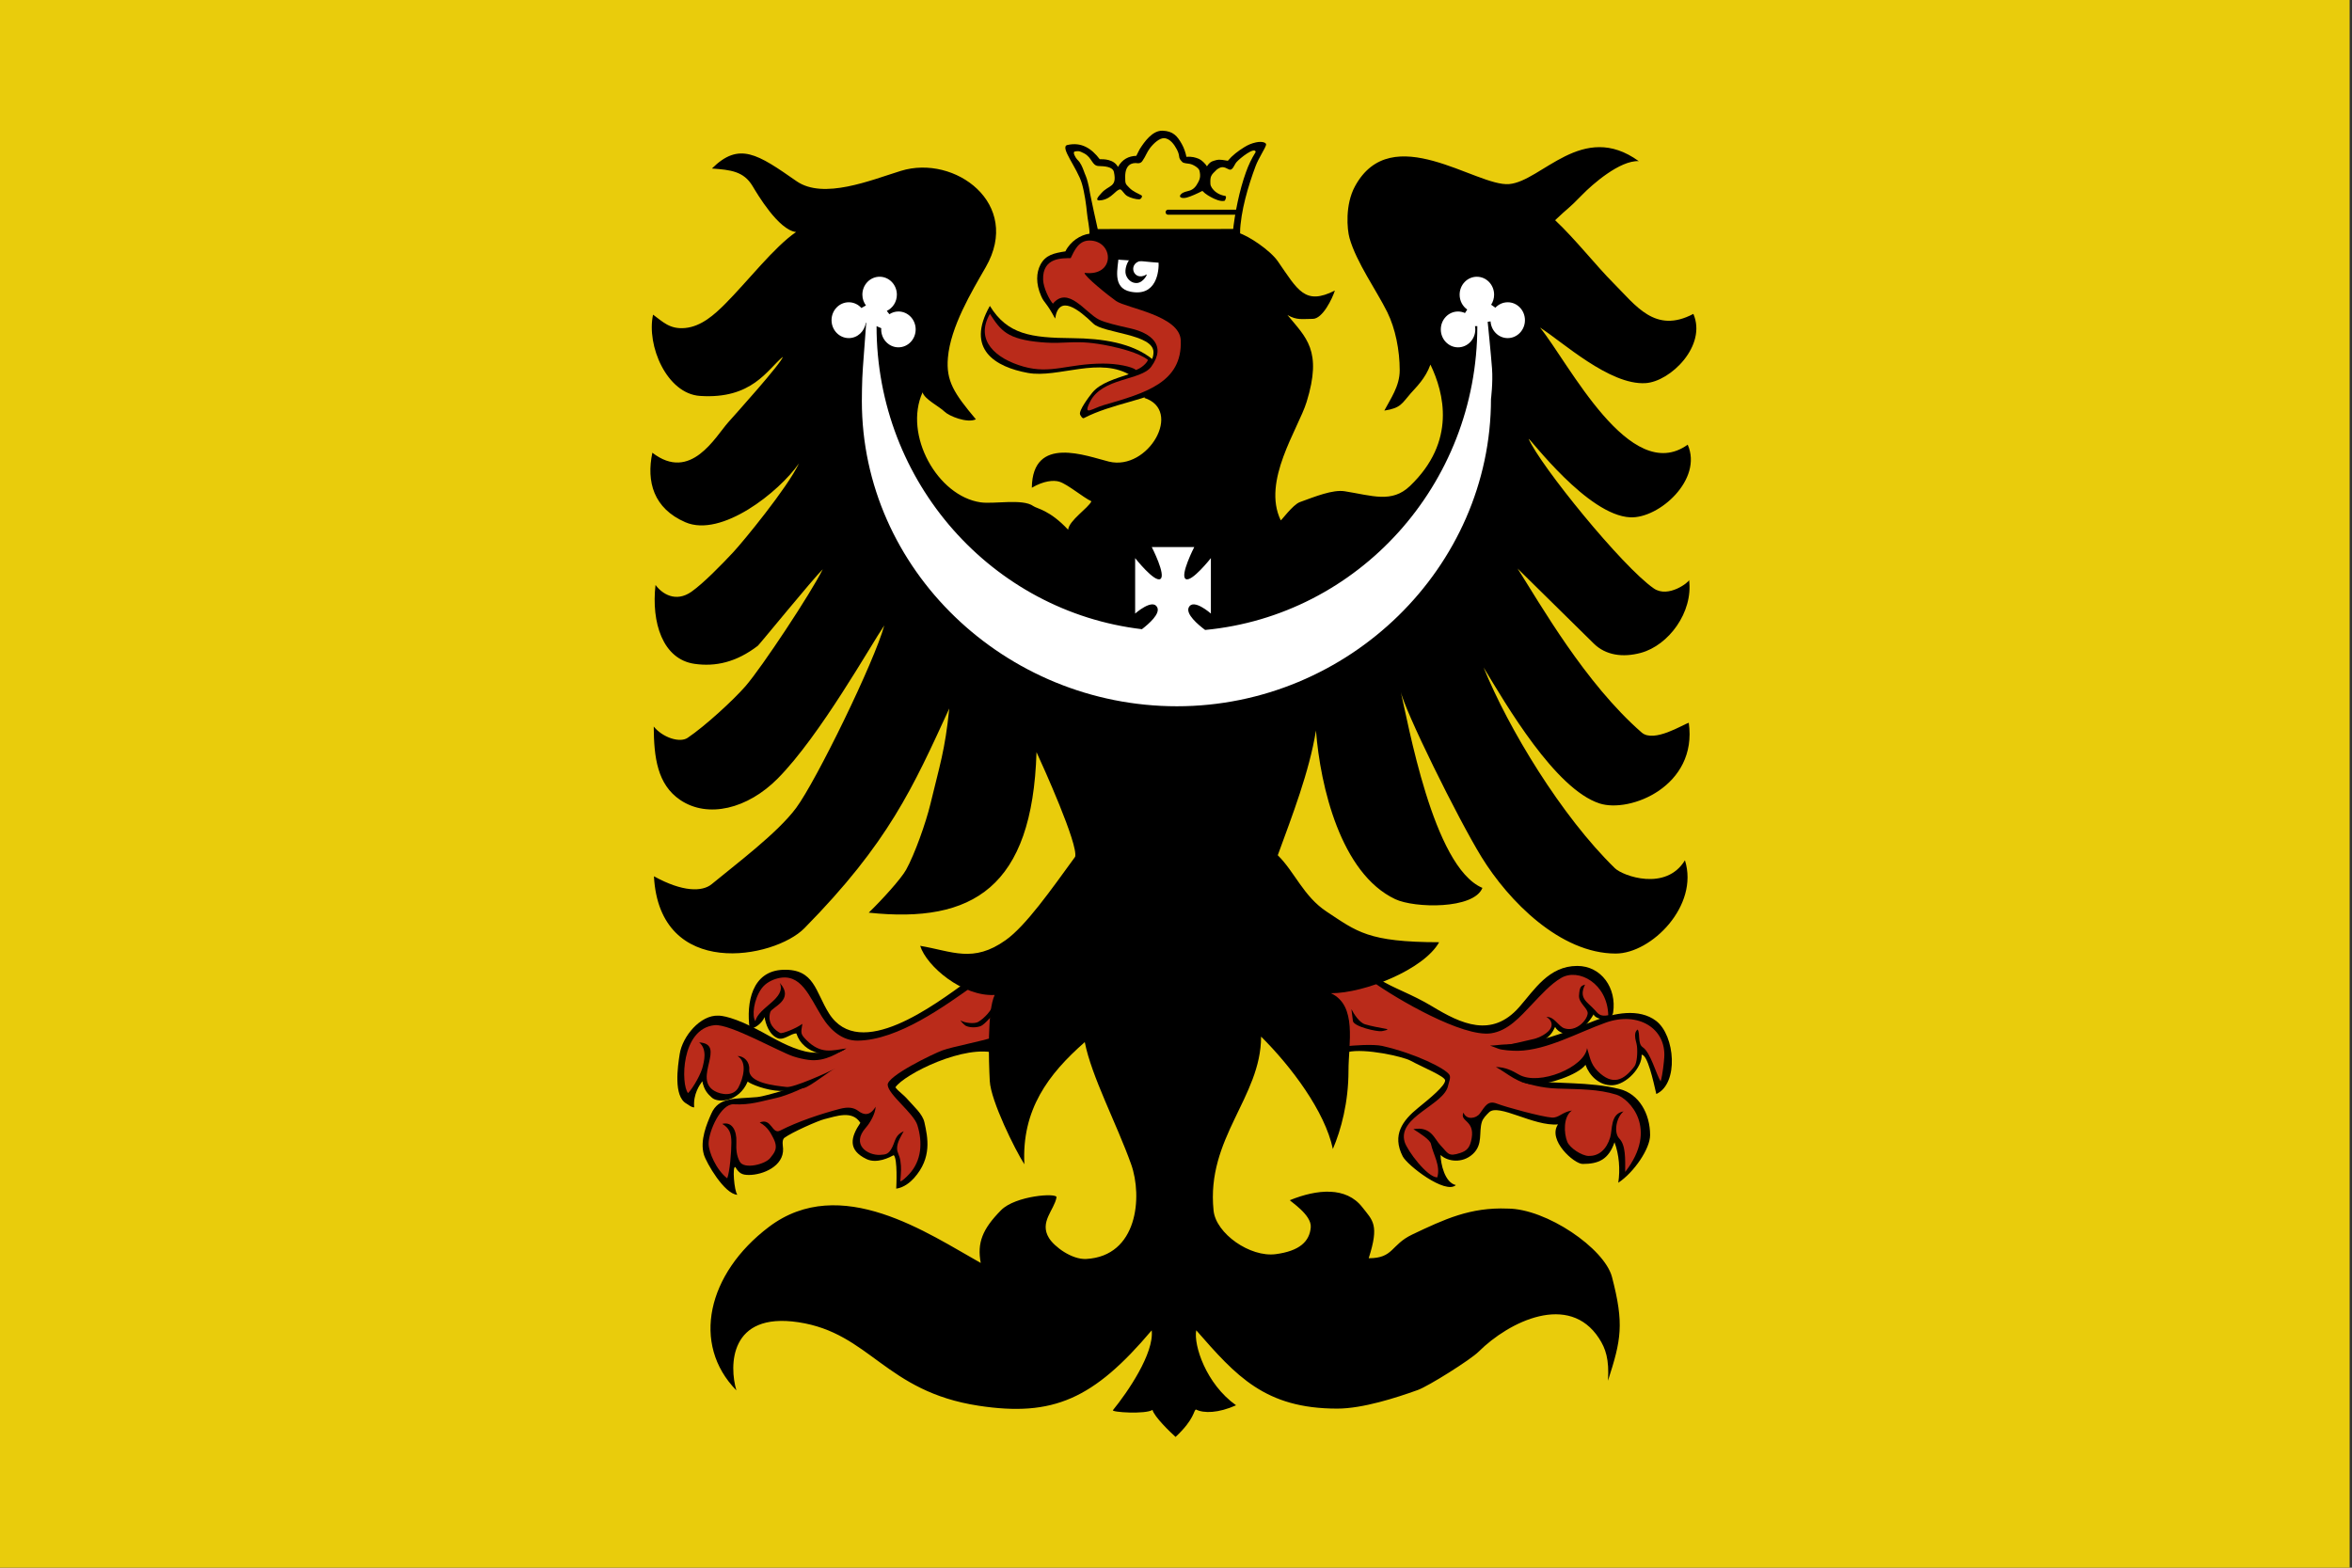 <?xml version="1.0" encoding="UTF-8" standalone="no"?>
<!-- Created with Inkscape (http://www.inkscape.org/) -->

<svg
   xmlns:dc="http://purl.org/dc/elements/1.1/"
   xmlns:cc="http://creativecommons.org/ns#"
   xmlns:rdf="http://www.w3.org/1999/02/22-rdf-syntax-ns#"
   xmlns:svg="http://www.w3.org/2000/svg"
   xmlns="http://www.w3.org/2000/svg"
   xmlns:sodipodi="http://sodipodi.sourceforge.net/DTD/sodipodi-0.dtd"
   xmlns:inkscape="http://www.inkscape.org/namespaces/inkscape"
   width="900"
   height="600"
   id="svg3327"
   version="1.1"
   inkscape:version="0.48.4 r9939"
   sodipodi:docname="Banner of arms of Silesia.svg">
  <rect width="100%" height="100%" fill="#333333" stroke="none"/>
  <defs
     id="defs3329" />
  <sodipodi:namedview
     id="base"
     pagecolor="#ffffff"
     bordercolor="#666666"
     borderopacity="1.0"
     inkscape:pageopacity="0.0"
     inkscape:pageshadow="2"
     inkscape:zoom="1"
     inkscape:cx="563.58128"
     inkscape:cy="280"
     inkscape:current-layer="layer1"
     inkscape:document-units="px"
     showgrid="false"
     inkscape:window-width="1920"
     inkscape:window-height="1142"
     inkscape:window-x="-4"
     inkscape:window-y="-4"
     inkscape:window-maximized="1" />
  <g
     id="layer1"
     inkscape:label="Layer 1"
     inkscape:groupmode="layer"
     transform="translate(0,-600)">
    <g
       transform="matrix(2,0,0,2,-415.717,362.607)"
       id="g4255">
      <polygon
         points="-60.107,-50.706 105,-50.706 105,141.603 -60.107,141.603 -60.107,-50.706 "
         transform="matrix(2.726,0,0,1.56,371.18,197.797)"
         id="polygon1969"
         style="fill:#e9cc0c;fill-rule:evenodd" />
      <g
         transform="matrix(1.368,0,0,1.367,398.872,206.482)"
         id="_140618544"
         style="fill-rule:evenodd">
        <polygon
           points="75.728,87.3 78.605,87.912 85.581,88.218 89.009,90.054 90.539,93.358 90.005,97.201 87.417,100.541 86.999,96.449 85.997,94.779 85.246,96.7 84.244,97.869 81.989,98.286 79.735,96.95 78.566,94.445 78.983,92.358 78.148,92.608 75.393,92.525 69.455,90.625 67.874,91.594 66.701,92.92 66.395,95.98 65.63,97.255 63.998,97.816 62.57,97.663 61.091,96.286 62.157,101.069 61.467,101.069 59.629,99.996 57.024,97.315 56.335,94.711 57.178,92.872 62.31,88.353 62.923,86.438 58.633,84.217 53.807,82.685 48.752,82.608 47.909,77.935 45.305,74.565 52.735,72.88 52.735,72.88 57.79,75.944 63.382,78.701 67.442,79.927 70.966,79.161 75.638,74.642 78.932,71.884 82.685,71.884 85.29,74.718 85.749,77.399 85.52,78.089 84.133,78.092 82.925,77.223 82.49,78.43 81.476,79.493 79.737,80.169 78.578,79.879 77.612,78.913 77.516,79.638 75.825,81.473 81.959,79.879 86.499,78.189 89.559,77.997 92.742,80.139 93.599,83.383 93.17,87.116 92.375,88.156 91.089,84.178 90.233,82.832 89.621,82.771 89.559,84.546 88.519,86.076 86.805,87.238 84.602,87.238 82.889,85.586 82.277,84.056 80.135,85.647 "
           id="_140636088"
           style="fill:#ba2b1a" />
        <polygon
           points="-35.204,89.972 -38.328,90.156 -40.35,92.913 -41.177,96.221 -39.247,100.449 -37.409,102.286 -37.134,97.783 -35.479,99.713 -32.079,99.07 -30.609,97.048 -30.884,94.659 -22.062,91.258 -18.11,92.269 -19.948,94.843 -19.673,96.772 -17.559,97.875 -16.272,97.875 -14.71,97.14 -14.067,97.783 -13.791,99.989 -13.984,101.743 -11.932,100.393 -10.204,96.937 -11.014,92.347 -15.064,87.811 -10.758,84.734 -5.428,82.804 -0.741,82.069 0.086,73.706 0.086,73.706 -4.325,73.522 -11.493,78.392 -16.088,80.414 -20.04,80.966 -23.349,79.128 -26.381,73.981 -28.771,72.051 -32.355,72.419 -33.825,74.441 -34.744,77.474 -34.468,79.22 -33.458,78.576 -32.447,77.29 -32.171,78.944 -31.16,80.506 -30.425,80.874 -27.852,79.863 -27.668,80.874 -26.014,82.528 -23.716,83.263 -26.106,83.815 -38.604,78.76 -40.993,78.852 -43.383,81.333 -44.302,83.723 -44.21,88.869 -43.107,89.972 -41.361,86.296 -40.442,88.593 -38.88,89.512 -36.95,89.053 -35.571,87.674 -35.388,86.572 -32.814,87.766 -29.138,88.318 -32.355,89.512 "
           id="_140633480"
           style="fill:#ba2b1a" />
        <path
           inkscape:connector-curvature="0"
           d="M 20.384,-8.525 C 25.868,-6.81 20.971,1.742 15.462,0.402 12.393,-0.345 4.772,-3.405 4.68,4.061 6.32,3.091 7.731,2.961 8.536,3.216 9.702,3.584 11.844,5.409 13.015,5.958 12.571,6.91 9.896,8.625 9.757,9.94 7.159,7.152 5.393,6.998 4.892,6.631 3.42,5.551 -0.619,6.375 -2.481,6.105 -8.524,5.23 -13.291,-3.34 -10.599,-9.297 c 0.25,0.959 2.357,1.992 3.066,2.701 0.625,0.625 3.166,1.658 4.39,1.078 -3.058,-3.64 -4.188,-5.364 -3.914,-8.61 0.365,-4.337 3.295,-9.216 5.291,-12.69 5.109,-8.889 -4.333,-15.808 -11.857,-13.483 -4.216,1.303 -10.847,4.066 -14.61,1.442 -5.429,-3.787 -8.024,-5.553 -11.827,-1.77 2.622,0.195 4.435,0.378 5.683,2.459 0.633,1.055 3.609,6.143 6.087,6.435 -3.026,2.042 -6.871,7.009 -9.931,10.069 -1.469,1.469 -3.311,3.151 -5.585,3.366 -2.165,0.205 -3.133,-0.89 -4.487,-1.871 -0.945,4.307 1.917,11.062 6.555,11.377 7.308,0.495 9.428,-3.693 11.598,-5.478 -0.154,0.839 -6.794,8.226 -7.622,9.152 -1.819,2.035 -5.256,8.431 -10.63,4.278 -0.853,4.061 0.166,7.791 4.606,9.727 5.062,2.208 13.142,-4.251 15.899,-8.235 -1.596,3.392 -7.863,11.017 -9.194,12.439 -1.612,1.724 -4.15,4.339 -5.848,5.532 -2.177,1.53 -4.093,0.315 -5.02,-0.952 -0.6,5.24 0.995,10.402 5.457,11.044 2.939,0.423 5.85,-0.222 8.856,-2.532 0.202,-0.155 7.702,-9.363 9.079,-10.713 -1.622,3.296 -8.514,13.736 -10.81,16.376 -1.704,1.96 -5.688,5.614 -8.093,7.23 -1.096,0.737 -3.476,-0.034 -4.739,-1.583 0.028,4.278 0.485,8.11 3.718,10.287 3.866,2.603 9.407,1.243 13.616,-3.004 5.931,-5.984 13.072,-18.759 14.911,-21.442 -1.365,5.045 -9.502,21.736 -12.329,25.555 -2.616,3.534 -8.484,7.909 -11.807,10.666 -1.308,1.085 -4.06,1.121 -8.08,-1.101 0.786,14.556 16.843,11.541 21.044,7.27 11.783,-11.98 15.184,-19.709 20.261,-30.76 -0.593,5.88 -1.347,7.981 -2.64,13.382 -0.615,2.569 -2.201,7.049 -3.399,9.2 -0.707,1.27 -3.382,4.222 -5.225,6.002 14.55,1.551 22.888,-3.538 23.465,-22.474 0.871,1.879 5.878,12.972 5.401,14.654 -3.362,4.623 -6.887,9.655 -9.708,11.662 -4.568,3.25 -7.436,1.566 -11.964,0.801 0.919,2.911 5.983,7.131 10.423,6.877 -1.07,2.202 -0.831,9.344 -0.688,12.052 0.147,2.779 3.546,9.646 4.84,11.653 -0.397,-7.65 3.355,-12.629 8.446,-17.105 0.937,4.8 4.477,11.458 6.489,17.115 1.606,4.517 0.916,12.855 -6.287,13.242 -2.006,0.108 -4.451,-1.704 -5.208,-2.932 -1.378,-2.237 0.727,-3.894 1.054,-5.691 0.123,-0.674 -5.74,-0.244 -7.75,1.789 -2.628,2.657 -3.371,4.595 -2.849,7.392 -7.249,-4.043 -19.602,-12.646 -29.641,-5.034 -8.6,6.52 -10.868,16.4 -4.535,22.871 -1.005,-3.394 -1.028,-11.003 8.675,-9.537 10.039,1.517 12.109,9.69 25.216,11.69 10.394,1.586 16.071,-0.928 24.198,-10.557 0.351,3.233 -3.378,8.667 -5.422,11.173 -0.247,0.303 4.578,0.602 5.532,-0.034 0.239,0.95 2.489,3.126 3.226,3.785 2.706,-2.533 2.49,-3.716 2.857,-3.839 1.084,0.556 3.127,0.512 5.604,-0.592 -4.21,-2.989 -5.957,-8.432 -5.572,-10.498 5.587,6.392 9.616,10.964 19.727,10.964 3.535,0 8.237,-1.518 11.262,-2.605 1.495,-0.537 7.378,-4.237 8.509,-5.368 4.274,-4.245 12.647,-8.32 16.84,-1.862 0.918,1.414 1.443,2.934 1.246,5.932 1.857,-5.734 2.282,-7.935 0.565,-14.52 -1.045,-4.008 -9.194,-9.579 -14.605,-9.579 -5.218,-0.211 -8.841,1.497 -13.312,3.621 -3.064,1.455 -2.587,3.33 -6.11,3.33 1.515,-4.72 0.566,-5.268 -0.903,-7.152 -2.253,-2.89 -6.287,-2.536 -10.117,-0.977 0,0.153 3.052,2.032 2.917,3.789 -0.153,1.991 -1.573,3.33 -4.895,3.767 -3.592,0.473 -8.365,-2.886 -8.697,-6.093 -1.054,-10.166 6.644,-15.858 6.644,-24.36 4.223,4.186 8.949,10.5 10.039,15.733 1.16,-2.697 2.186,-6.558 2.186,-10.949 0,-3.841 1.247,-9.131 -2.455,-10.857 4.655,0.021 12.993,-3.31 15.132,-7.139 -9.948,-0.012 -11.488,-1.483 -15.735,-4.284 -3.236,-2.135 -4.452,-5.545 -6.833,-7.894 2.027,-5.567 4.402,-11.664 5.342,-17.46 0.607,7.835 3.474,20.011 11.082,23.608 2.696,1.275 11.003,1.444 12.198,-1.576 -6.952,-2.932 -10.386,-23.311 -11.489,-27.704 0.531,2.773 8.084,18.042 11.357,23.371 3.794,6.177 11.029,13.524 18.776,13.524 4.989,0 11.686,-6.696 9.681,-13.06 -2.655,4.39 -8.69,2.192 -9.787,1.123 -7.466,-7.268 -14.914,-19.575 -18.376,-28.119 3.164,5.239 10.003,17.017 16.215,19.041 4.262,1.389 13.745,-2.401 12.484,-11.295 -0.776,0.23 -4.883,2.855 -6.588,1.368 C 82.068,31.431 75.771,20.322 72.615,15.367 L 83.284,25.883 c 1.637,1.614 4.025,1.986 6.583,1.289 3.872,-1.055 7.316,-5.677 6.737,-10.206 0.054,0.27 -2.904,2.596 -4.933,1.192 C 87.226,15.085 75.78,0.929 74.161,-2.791 74.339,-2.898 82.384,7.939 88.382,8.202 92.42,8.38 98.553,2.893 96.41,-1.969 88.331,3.833 79.782,-13.423 75.757,-18.36 c 3.054,1.925 9.713,8.086 14.749,7.777 3.509,-0.215 8.62,-5.258 6.695,-9.694 -5.355,2.842 -8.057,-1.194 -11.215,-4.351 -2.344,-2.344 -5.272,-6.089 -8.119,-8.765 1.926,-1.84 1.784,-1.486 3.738,-3.507 1.454,-1.504 5.313,-4.886 7.957,-4.76 -7.86,-5.702 -13.571,2.818 -18.125,3.212 -4.575,0.396 -16.43,-9.113 -21.558,0.303 -1.407,2.584 -1.111,6.037 -0.767,7.256 0.965,3.419 3.786,7.339 5.28,10.364 1.13,2.288 1.739,5.331 1.739,8.152 0,2.23 -1.298,3.994 -2.151,5.634 2.331,-0.354 2.448,-0.998 3.68,-2.403 0.762,-0.868 2.072,-2.087 2.767,-4.036 1.903,3.957 3.66,10.759 -2.864,16.997 -2.54,2.429 -5.257,1.347 -9.123,0.735 -1.666,-0.264 -4.14,0.742 -6.273,1.519 -1.002,0.365 -2.674,2.699 -2.674,2.545 -2.659,-5.483 2.444,-12.777 3.618,-16.568 2.233,-7.214 -0.084,-9.01 -2.682,-12.173 1.326,0.768 2.072,0.543 3.543,0.543 1.379,0 2.743,-2.855 3.093,-3.963 -4.191,2.123 -5.186,-0.057 -7.979,-4.098 -1.056,-1.527 -4.124,-3.598 -5.504,-3.976 l -20.278,-0.056 0.122,0.734 1.836,1.04 0.428,1.652 -0.428,1.469 -1.714,1.469 2.999,2.999 7.466,2.57 1.775,2.387 -0.184,3.488 -1.53,2.754 -2.509,1.652 -1.183,0.932 0,0 z"
           id="_140627728"
           style="fill:#000000" />
        <path
           inkscape:connector-curvature="0"
           d="M 49.584,78.697 49.377,77.048 c 0.344,0.687 1.111,1.888 1.909,2.126 0.874,0.261 2.044,0.482 2.968,0.645 0.555,0.097 -0.479,0.286 -0.638,0.315 -0.597,0.108 -3.936,-0.628 -4.034,-1.437 l 0,0 z"
           id="_140627344"
           style="fill:#000000" />
        <path
           inkscape:connector-curvature="0"
           d="m 48.552,82.263 0.304,0.798 c 2.392,-0.572 7.726,0.63 8.767,1.194 1.748,0.947 4.857,2.203 4.863,2.77 0.007,0.756 -2.1,2.487 -3.774,3.845 -2.175,1.764 -3.687,3.795 -2.163,6.785 0.647,1.269 5.962,5.374 7.435,4.027 -1.557,-0.351 -2.116,-2.975 -2.139,-4.215 0.976,0.926 3.033,1.224 4.503,-0.123 1.475,-1.353 0.808,-3.044 1.28,-4.516 0.157,-0.491 0.596,-0.935 0.996,-1.331 1.312,-1.299 6.249,1.996 9.643,1.69 -1.495,2.208 2.265,5.536 3.446,5.536 2.23,0 3.63,-0.616 4.46,-3.034 0.65,1.73 0.81,3.825 0.528,5.663 2.196,-1.44 4.451,-4.764 4.451,-6.662 0,-3.024 -1.567,-5.778 -4.261,-6.451 -4.301,-1.073 -8.747,-0.683 -13.212,-1.213 0.528,0.069 -1.02,0.034 -0.413,0.228 0.888,0.283 2.631,0.845 4.948,0.917 3.201,0.1 5.684,0.068 8.239,0.859 1.736,0.537 5.963,4.693 1.214,10.811 0,-1.878 0.09,-3.715 -0.825,-4.677 -0.823,-0.866 -0.409,-2.978 0.598,-3.799 -1.88,0.336 -1.527,2.527 -1.88,3.665 -0.501,1.617 -1.523,2.625 -3.045,2.571 -0.923,-0.033 -2.582,-1.093 -2.945,-1.976 -0.481,-1.169 -0.593,-3.517 0.649,-4.384 -1.422,0.234 -1.791,1.054 -2.812,0.988 -1.364,-0.089 -6.336,-1.433 -7.699,-1.957 -1.251,-0.481 -1.634,0.382 -2.372,1.398 -0.5,0.688 -1.854,0.96 -2.291,-0.133 -0.559,1.277 1.577,1.032 1.155,3.562 -0.224,1.339 -0.663,1.773 -1.581,2.082 -1.726,0.582 -1.706,0.054 -2.771,-1.051 -0.866,-0.898 -1.3,-2.715 -3.808,-2.277 0.862,0.543 2.334,1.471 2.459,2.062 0.313,1.474 1.376,3.055 0.886,4.692 -1.405,-0.011 -4.196,-3.75 -4.561,-4.963 -1.065,-3.539 5.575,-5.18 6.081,-7.907 0.069,-0.371 0.417,-1.11 0.182,-1.488 -0.533,-0.858 -4.642,-2.954 -9.392,-4.044 -1.246,-0.286 -4.228,-0.068 -5.141,0.055 l 0,0 z"
           id="_140626976"
           style="fill:#000000" />
        <path
           inkscape:connector-curvature="0"
           d="m 69.959,82.602 -1.194,-0.453 c 0.747,0 1.334,-0.129 1.996,-0.149 4.855,-0.146 7.934,-1.479 12.729,-3.368 2.558,-1.008 6.112,-1.759 8.501,0.065 2.656,2.028 3.201,8.788 0.029,10.234 -0.435,-1.884 -1.23,-5.503 -2.051,-5.503 0.083,1.837 -2.179,4.183 -4.057,4.272 -1.909,0.091 -3.293,-1.41 -3.794,-2.852 -1.139,1.48 -5.315,2.755 -7.054,2.755 -2.337,0 -3.901,-1.616 -5.484,-2.45 1.395,0.018 2.34,0.55 3.229,1.06 2.836,1.626 9.196,-1.047 9.523,-3.711 0.399,1.161 0.438,2.175 1.491,3.228 2.086,2.086 3.654,1.292 5.134,-0.665 0.355,-0.469 0.458,-1.91 0.358,-2.818 -0.059,-0.536 -0.266,-0.904 -0.266,-1.508 0,-0.39 0.117,-0.682 0.37,-0.839 0.376,0.601 -0.041,1.991 0.709,2.491 1.089,0.726 1.889,3.824 2.497,4.777 0.3,-1.028 0.466,-2.776 0.505,-3.36 0.271,-4.032 -3.611,-6.488 -8.17,-4.873 -3.824,1.355 -8.22,3.861 -12.255,3.949 -0.866,0.019 -2.273,-0.102 -2.747,-0.282 l 0,0 z"
           id="_140629616"
           style="fill:#000000" />
        <path
           inkscape:connector-curvature="0"
           d="m 53.244,72.841 -0.778,0.452 c 3.236,2.318 12.486,7.727 16.443,7.141 2.381,-0.352 4.08,-2.332 5.692,-4.023 1.247,-1.307 2.643,-2.879 4.116,-3.733 2.435,-1.412 6.47,0.782 6.582,5.226 -1.156,0.229 -1.428,-0.228 -1.911,-0.76 -1.032,-1.135 -2.281,-1.604 -1.332,-3.532 -0.545,0.184 -0.772,0.243 -0.846,1.558 -0.059,1.038 1.284,1.788 1.21,2.501 -0.099,0.958 -1.619,2.612 -3.271,2.062 -0.826,-0.275 -1.438,-1.714 -2.509,-1.571 0.544,0.245 0.85,0.818 0.702,1.329 -0.272,0.942 -1.844,1.596 -2.399,1.724 -1.056,0.244 -3.637,0.876 -5.106,1.09 6.328,0.068 7.339,-1.265 8.026,-2.757 0.404,0.742 1.49,1.227 2.589,0.852 1.207,-0.411 2.135,-1.476 2.795,-2.614 0.287,0.771 2.521,1.098 2.73,-0.245 0.533,-3.421 -1.64,-6.539 -5.011,-6.539 -3.983,0 -5.976,3.32 -8.12,5.762 -3.851,4.387 -8.139,2.344 -12.186,-0.107 -2.874,-1.74 -5.413,-2.518 -7.417,-3.813 l 0,0 z"
           id="_140629232"
           style="fill:#000000" />
        <polygon
           points="19.865,-42.399 19.229,-41.763 17.674,-41.197 16.967,-40.208 15.058,-41.41 13.927,-41.551 11.664,-43.531 11.664,-43.531 9.967,-43.177 12.018,-38.864 13.432,-31.794 33.228,-31.653 34.217,-36.885 36.692,-43.955 34.359,-43.106 32.238,-41.197 29.834,-40.985 29.056,-39.713 27.36,-41.692 25.945,-41.834 24.532,-45.015 22.269,-45.227 "
           id="_140632008"
           style="fill:#e9cc0c" />
        <path
           inkscape:connector-curvature="0"
           d="m -0.513,77.568 -0.081,-1.357 c -0.337,1.01 -1.36,2.125 -2.234,2.632 -0.514,0.298 -1.928,0.153 -2.448,-0.214 0.037,0.19 0.593,0.691 0.704,0.746 0.556,0.278 1.423,0.291 2.085,0.056 0.588,-0.209 1.925,-1.863 1.974,-1.863 l 0,0 z"
           id="_140631744"
           style="fill:#000000" />
        <path
           inkscape:connector-curvature="0"
           d="m 14.043,-31.391 -1.285,0.028 c 0,-1.067 -0.28,-2.113 -0.367,-3.078 -0.094,-1.043 -0.336,-2.805 -0.708,-4.075 -0.646,-2.206 -3.168,-5.144 -2.028,-5.404 1.951,-0.445 3.361,0.467 4.523,1.99 0.537,-0.008 1.961,-0.019 2.549,1.083 0.616,-1.084 1.495,-1.52 2.568,-1.556 0.206,-0.384 0.368,-0.772 0.488,-0.96 0.64,-0.998 1.763,-2.615 3.201,-2.558 1.454,0.058 2.045,0.75 2.678,1.878 0.302,0.538 0.537,1.23 0.64,1.782 0.79,-0.069 1.304,0.1 1.752,0.285 0.343,0.142 0.907,0.673 1.117,1.042 0.299,-0.44 0.504,-0.662 1.047,-0.803 0.515,-0.134 0.552,-0.207 1.877,0.023 0.636,-0.76 1.41,-1.349 2.31,-1.908 0.521,-0.324 1.006,-0.531 1.646,-0.669 0.781,-0.168 1.482,0.009 1.389,0.363 -0.139,0.533 -1.038,1.821 -1.472,2.988 -1.025,2.76 -2.074,6.23 -2.178,9.354 l -1.01,-0.031 c 0.291,-2.815 0.941,-5.979 1.853,-8.507 0.368,-1.02 0.749,-1.829 1.356,-2.816 -0.081,-0.801 -2.196,0.849 -2.703,1.442 -0.306,0.359 -0.521,1.271 -1.08,0.975 -0.685,-0.362 -0.998,-0.434 -1.655,0.042 -0.842,0.797 -0.934,0.934 -0.895,1.991 0.016,0.421 0.374,0.793 0.548,0.969 0.172,0.174 0.679,0.597 1.528,0.731 0.249,0.039 -0.001,0.657 -0.105,0.683 -0.574,0.141 -1.389,-0.256 -1.73,-0.433 -0.304,-0.158 -0.933,-0.488 -1.361,-0.954 -0.663,0.349 -1.608,0.776 -2.18,0.931 -0.678,0.184 -1.218,-0.045 -0.826,-0.454 0.354,-0.37 0.815,-0.377 1.268,-0.536 0.453,-0.159 0.812,-0.472 1.166,-1.179 0.161,-0.321 0.382,-0.755 0.155,-1.617 -0.099,-0.376 -0.88,-0.846 -1.346,-0.932 -0.299,-0.056 -0.872,-0.073 -1.046,-0.256 -0.308,-0.322 -0.416,-0.472 -0.447,-0.798 -0.036,-0.377 -0.186,-0.713 -0.33,-0.987 -0.307,-0.588 -0.935,-1.55 -1.806,-1.553 -0.606,-0.002 -1.384,0.666 -1.929,1.376 -0.427,0.556 -0.637,1.196 -1.003,1.706 -0.033,0.045 -0.194,0.44 -0.686,0.428 -0.919,-0.15 -1.784,0.262 -1.788,1.862 -0.003,1.053 0.043,1.01 0.551,1.541 0.575,0.601 1.263,0.815 1.732,1.095 0.191,0.114 -0.059,0.541 -0.313,0.553 -0.44,0.02 -1.258,-0.209 -1.677,-0.46 -0.473,-0.283 -0.643,-0.785 -0.977,-0.94 -0.677,0.065 -1.137,1.25 -2.564,1.513 -1.229,0.226 -0.459,-0.556 -0.059,-1.005 1.032,-1.159 2.193,-0.749 1.734,-2.923 -0.164,-0.776 -1.336,-0.821 -2.132,-0.847 -0.963,-0.032 -0.889,-1.152 -2.021,-1.766 -0.737,-0.399 -0.896,-0.334 -1.294,-0.273 -0.421,0.065 0.107,0.915 0.31,1.123 0.314,0.321 0.401,0.454 0.574,0.782 0.265,0.501 0.44,1.126 0.62,1.51 0.04,0.085 0.209,0.484 0.448,1.581 0.239,1.437 0.369,1.819 0.68,3.388 0.196,0.988 0.496,2.083 0.692,3.243 l 0,0 z"
           id="_140626064"
           style="fill:#000000" />
        <polygon
           points="33.817,-31.402 12.751,-31.418 12.84,-32.153 12.84,-32.153 33.796,-32.165 "
           id="_140625208"
           style="fill:#000000" />
        <line
           style="fill:none;stroke:#000000;stroke-width:0.706;stroke-linecap:round"
           y2="-34.513"
           x2="33.547"
           y1="-34.513"
           x1="23.742"
           class="fil2 str1"
           id="_140624896" />
        <path
           inkscape:connector-curvature="0"
           d="m 18.688,-11.554 c -4.395,-2.886 -10.293,0.324 -14.563,-0.459 -4.512,-0.827 -8.769,-3.28 -5.314,-9.381 2.476,4.008 5.741,4.468 11.536,4.515 4.193,0.034 8.375,0.657 11.227,2.963 -0.252,0.841 -1.507,2.05 -2.886,2.362 l 0,0 z"
           id="_140623384"
           style="fill:#000000" />
        <path
           inkscape:connector-curvature="0"
           d="m -1.181,-20.279 c -2.135,3.696 0.798,6.275 4.7,7.381 3.846,1.09 6.189,-0.413 11.124,-0.423 1.959,-0.004 4.031,0.419 4.618,0.897 1.121,-0.426 1.738,-1.35 1.63,-1.434 -1.277,-0.997 -3.964,-1.639 -5.278,-1.916 -4.853,-1.02 -5.905,-0.211 -9.588,-0.528 -4.859,-0.418 -5.705,-1.677 -7.206,-3.976 l 0,0 z"
           id="_140622416"
           style="fill:#ba2b1a" />
        <path
           inkscape:connector-curvature="0"
           d="m 14.254,-25.22 c 0.42,1.246 2.414,2.619 4.192,3.227 1.804,0.616 4.206,0.937 6.064,2.083 3.365,2.076 1.624,7.724 -1.196,9.995 -1.987,1.6 -7.442,2.188 -11.365,4.231 -0.197,0.102 -0.469,-0.369 -0.522,-0.515 -0.203,-0.555 1.271,-2.519 1.718,-3.061 2.274,-2.764 8.591,-2.258 8.549,-5.68 -0.031,-2.524 -7.018,-2.629 -8.408,-3.971 -2.004,-1.934 -4.816,-4.227 -5.347,-0.707 -1.224,-2.301 -1.498,-2.121 -1.945,-3.132 -0.797,-1.802 -0.673,-3.325 -0.123,-4.39 0.725,-1.403 1.918,-1.639 3.505,-1.891 0.694,-1.408 2.111,-2.316 3.377,-2.474 1.208,-0.151 2.708,0.866 3.074,2.119 0.339,1.157 0.31,2.586 -1.574,4.165 l 0,0 z"
           id="_140622032"
           style="fill:#000000" />
        <path
           inkscape:connector-curvature="0"
           d="m 12.052,-26.021 c 4.372,0.553 4.11,-4.525 0.686,-4.525 -1.562,0 -2.129,1.476 -2.623,2.464 -1.054,0.033 -3.967,-0.185 -3.857,3.025 0.039,1.129 0.862,2.796 1.37,3.351 2.123,-2.56 4.556,1.28 6.421,2.215 0.916,0.459 2.665,0.846 4.432,1.248 2.757,0.627 5.122,2.299 2.905,5.354 -1.439,1.983 -6.88,1.499 -8.579,4.942 -1.022,2.071 0.3,0.91 1.947,0.433 5.861,-1.697 10.985,-3.16 10.754,-9.062 -0.136,-3.479 -7.591,-4.495 -9.047,-5.505 -0.982,-0.682 -4.465,-3.478 -4.409,-3.94 l 0,0 z"
           id="_140621144"
           style="fill:#ba2b1a" />
        <path
           inkscape:connector-curvature="0"
           d="m 23.13,-27.714 -3.809,-0.422 -3.138,-0.157 c -0.524,1.635 -0.663,4.464 1.211,5.315 1.226,0.557 3.604,0.645 4.592,-0.632 0.855,-1.105 1.055,-2.682 1.145,-4.104 l 0,0 z"
           id="_140620336"
           style="fill:#000000" />
        <path
           inkscape:connector-curvature="0"
           d="m 22.406,-27.691 -2.996,-0.453 -2.597,-0.106 c -0.039,1.399 -1.001,4.328 1.673,4.867 3.605,0.726 4.022,-2.793 3.919,-4.308 l 0,0 z"
           id="_140614720"
           style="fill:#ffffff" />
        <path
           inkscape:connector-curvature="0"
           d="m 20.455,-27.786 -1.084,-0.362 -0.757,-0.031 c -0.63,0.529 -0.999,1.721 -0.779,2.421 0.188,0.597 0.756,1.197 1.521,1.162 0.939,-0.042 1.55,-1.307 1.365,-1.194 -1.922,1.167 -2.875,-1.927 -0.266,-1.995 z"
           id="_140614528"
           style="fill:#000000" />
        <path
           inkscape:connector-curvature="0"
           d="m 16.014,-28.419 c 3.524,0.02 6.741,0.505 10.656,0.645 0.076,0.153 0.013,0.266 -0.196,0.309 -1.032,0.215 -4.575,0.011 -5.042,-0.055 -1.04,-0.147 -4.422,-0.305 -5.487,-0.413 -0.141,-0.014 0.065,-0.459 0.069,-0.486 z"
           id="_140619720"
           style="fill:#000000" />
        <path
           inkscape:connector-curvature="0"
           d="m -3.361,73.689 -0.953,-0.565 c -4.525,3.252 -15.072,11.341 -19.372,4.525 -1.915,-3.036 -2.027,-6.249 -6.401,-6.108 -4.39,0.141 -5.194,4.623 -4.699,8.229 0.715,0.04 1.751,-0.757 2.082,-1.609 0.143,0.891 0.63,2.481 1.848,2.962 0.873,0.344 1.821,-0.689 2.607,-0.669 0.921,2.88 4.765,3.721 7,2.092 -2.02,0.276 -3.548,0.881 -5.602,-1.172 -0.874,-0.874 -0.752,-1.001 -0.561,-2.265 -0.953,0.697 -2.837,1.405 -3.086,1.286 -0.696,-0.331 -1.904,-1.351 -1.395,-2.95 0.223,-0.7 3.451,-1.665 1.318,-4.075 0.969,2.209 -2.991,3.398 -3.407,5.369 -0.502,-0.693 -0.258,-3.019 0.869,-4.582 0.55,-0.763 1.467,-1.222 2.264,-1.418 3.253,-0.799 4.397,2.516 6.173,5.373 1.255,2.019 2.938,3.375 5.015,3.348 5.686,-0.073 12.213,-4.894 16.298,-7.771 l 0,0 z"
           id="_140619336"
           style="fill:#000000" />
        <path
           inkscape:connector-curvature="0"
           d="m -27.212,88.096 c 1.046,-0.273 3.481,-2.354 4.426,-2.745 -1.153,0.606 -5.846,2.71 -6.822,2.598 -1.742,-0.201 -5.362,-0.557 -5.233,-2.443 0.075,-1.091 -0.723,-1.891 -1.643,-1.893 1.417,0.853 0.818,3.099 0.131,4.396 -0.678,1.279 -2.396,1.05 -3.369,0.485 -3.033,-1.758 1.76,-6.552 -2.124,-6.788 1.205,0.996 0.62,2.817 0.519,3.318 -0.189,0.94 -1.307,3.004 -2.071,3.782 -1.011,-1.161 -1.028,-9.025 3.714,-9.511 2.134,-0.219 9.114,3.766 11.032,4.38 0.752,0.241 1.439,0.388 2.066,0.475 2.461,0.34 4.306,-1.121 5.21,-1.527 -1.547,0.36 -3.712,0.803 -5.658,0.343 -2.206,-0.522 -4.437,-1.845 -5.949,-2.676 -4.022,-2.21 -5.817,-2.336 -6.179,-2.327 -2.51,-0.121 -5.023,2.895 -5.409,5.375 -0.274,1.76 -0.889,5.889 0.923,6.925 0.422,0.241 0.644,0.516 1.107,0.542 -0.173,-1.879 0.794,-3.174 1.132,-3.658 0.263,1.271 0.764,1.773 1.337,2.292 0.886,0.804 3.801,0.607 5.009,-2.245 0.512,0.395 2.573,1.223 4.503,1.308 0.916,0.04 2.594,-0.21 3.345,-0.406 l 0,0 z"
           id="_140618968"
           style="fill:#000000" />
        <path
           inkscape:connector-curvature="0"
           d="m -36.503,103.038 c -0.449,-0.499 -0.727,-4.132 -0.28,-3.87 0.53,0.876 0.946,1.096 1.893,1.096 1.945,0 4.883,-1.217 4.781,-3.672 -0.016,-0.382 -0.198,-1.13 0.146,-1.502 1.114,-0.824 4.777,-2.433 5.635,-2.641 1.659,-0.402 3.892,-1.284 5.025,0.518 -1.352,2.003 -1.797,3.8 0.863,5.073 1.448,0.693 3.239,-0.24 3.808,-0.547 0.556,0.535 0.365,4.302 0.348,4.687 1.083,-0.143 1.989,-0.921 2.488,-1.479 2.549,-2.854 1.919,-5.686 1.455,-7.802 -0.257,-1.171 -1.488,-2.228 -2.278,-3.135 -0.772,-0.886 -1.31,-1.133 -1.782,-1.77 1.216,-1.825 9.8,-6.146 14.185,-4.733 l -0.362,-2.318 c -1.753,0.621 -5.783,1.343 -7.25,1.883 -1.286,0.474 -7.721,3.575 -7.652,4.826 0.075,1.369 3.628,3.948 4.154,5.637 0.752,2.414 0.59,4.968 -1.133,6.838 -0.467,0.506 -1.057,1.049 -1.254,1.024 0.1,-1.377 0.161,-1.855 0.009,-2.862 -0.129,-0.856 -0.47,-1.138 -0.462,-1.765 0.013,-0.882 0.512,-1.59 0.93,-2.383 -1.178,0.532 -1.14,1.27 -1.597,2.218 -0.485,1.005 -0.903,1.05 -1.696,1.093 -1.768,0.097 -4.104,-1.439 -2.011,-3.803 0.643,-0.727 1.354,-2.023 1.373,-2.937 -0.241,0.368 -0.982,1.683 -2.399,0.604 -0.652,-0.497 -1.428,-0.616 -2.627,-0.3 -2.618,0.69 -5.861,1.768 -8.329,3.036 -1.157,0.595 -1.181,-1.846 -2.857,-1.13 1.194,0.632 1.627,1.678 1.825,2.034 0.887,1.596 0.196,2.21 -0.334,2.913 -0.684,0.909 -3.672,1.65 -4.277,0.533 -0.435,-0.802 -0.527,-1.64 -0.478,-2.793 0.064,-1.49 -0.574,-2.868 -1.972,-2.493 0.971,0.567 1.276,1.293 1.276,2.589 0,1.377 -0.225,4.063 -0.579,5.032 -1.54,-1.18 -2.606,-3.682 -2.606,-4.864 0,-1.741 1.73,-5.593 3.493,-5.502 2.394,0.124 3.885,-0.434 6.087,-0.913 1.165,-0.254 4.462,-1.547 5.466,-2.539 -1.404,0.498 -6.743,2.308 -8.296,2.446 -3.111,0.275 -5.337,-0.043 -6.38,2.329 -0.611,1.39 -1.621,3.716 -1.029,5.727 0.33,1.123 2.867,5.534 4.681,5.617 l 0,0 z"
           id="_140614984"
           style="fill:#000000" />
        <path
           inkscape:connector-curvature="0"
           d="m 71.233,-21.902 c -0.676,0 -1.284,0.292 -1.722,0.758 l -0.592,-0.416 c 0.261,-0.402 0.415,-0.886 0.415,-1.407 0,-1.387 -1.08,-2.509 -2.412,-2.509 -1.332,0 -2.41,1.122 -2.41,2.509 0,0.868 0.421,1.631 1.064,2.081 l -0.316,0.49 c -0.296,-0.137 -0.623,-0.215 -0.969,-0.215 -1.331,0 -2.411,1.123 -2.411,2.509 0,1.385 1.08,2.507 2.411,2.507 1.332,0 2.412,-1.122 2.412,-2.507 0,-0.158 -0.018,-0.31 -0.045,-0.458 l 0.329,0 c 0,22.242 -16.718,40.507 -38.07,42.528 -0.997,-0.745 -2.749,-2.231 -2.283,-3.17 0.644,-1.295 3.089,0.876 3.089,0.876 l 0,-7.763 c 0,0 -2.707,3.444 -3.529,2.92 -0.822,-0.52 1.202,-4.463 1.202,-4.463 l -2.689,0 -0.561,0 -2.689,0 c 0,0 2.026,3.943 1.203,4.463 -0.821,0.524 -3.53,-2.92 -3.53,-2.92 l 0,7.763 c 0,0 2.447,-2.171 3.088,-0.876 0.446,0.895 -1.13,2.29 -2.141,3.064 -20.893,-2.468 -37.113,-20.515 -37.113,-42.423 l 0.663,0.289 c -0.004,0.056 -0.015,0.109 -0.015,0.167 0,1.386 1.078,2.508 2.41,2.508 1.332,0 2.412,-1.122 2.412,-2.508 0,-1.386 -1.08,-2.509 -2.412,-2.509 -0.465,0 -0.896,0.143 -1.264,0.382 l -0.361,-0.464 c 0.829,-0.397 1.408,-1.263 1.408,-2.274 0,-1.386 -1.081,-2.509 -2.412,-2.509 -1.332,0 -2.412,1.123 -2.412,2.509 0,0.569 0.19,1.09 0.498,1.512 l -0.636,0.354 c -0.442,-0.491 -1.065,-0.801 -1.762,-0.801 -1.332,0 -2.412,1.122 -2.412,2.507 0,1.386 1.079,2.509 2.412,2.509 1.215,0 2.209,-0.939 2.376,-2.154 l 0.059,0.024 c 0,0 -0.315,4.41 -0.461,6.234 -0.147,1.823 -0.147,4.713 -0.147,4.713 0,23.595 20.066,42.722 44.066,42.722 24.001,0 43.922,-19.432 43.922,-43.027 0,0 0.292,-2.28 0.146,-4.256 -0.146,-1.976 -0.607,-6.538 -0.607,-6.538 l 0.403,-0.057 c 0.085,1.306 1.12,2.34 2.395,2.34 1.333,0 2.412,-1.124 2.412,-2.509 0,-1.386 -1.079,-2.509 -2.412,-2.509 l 0,0 z"
           id="_140618600"
           style="fill:#ffffff" />
      </g>
    </g>
  </g>
</svg>
